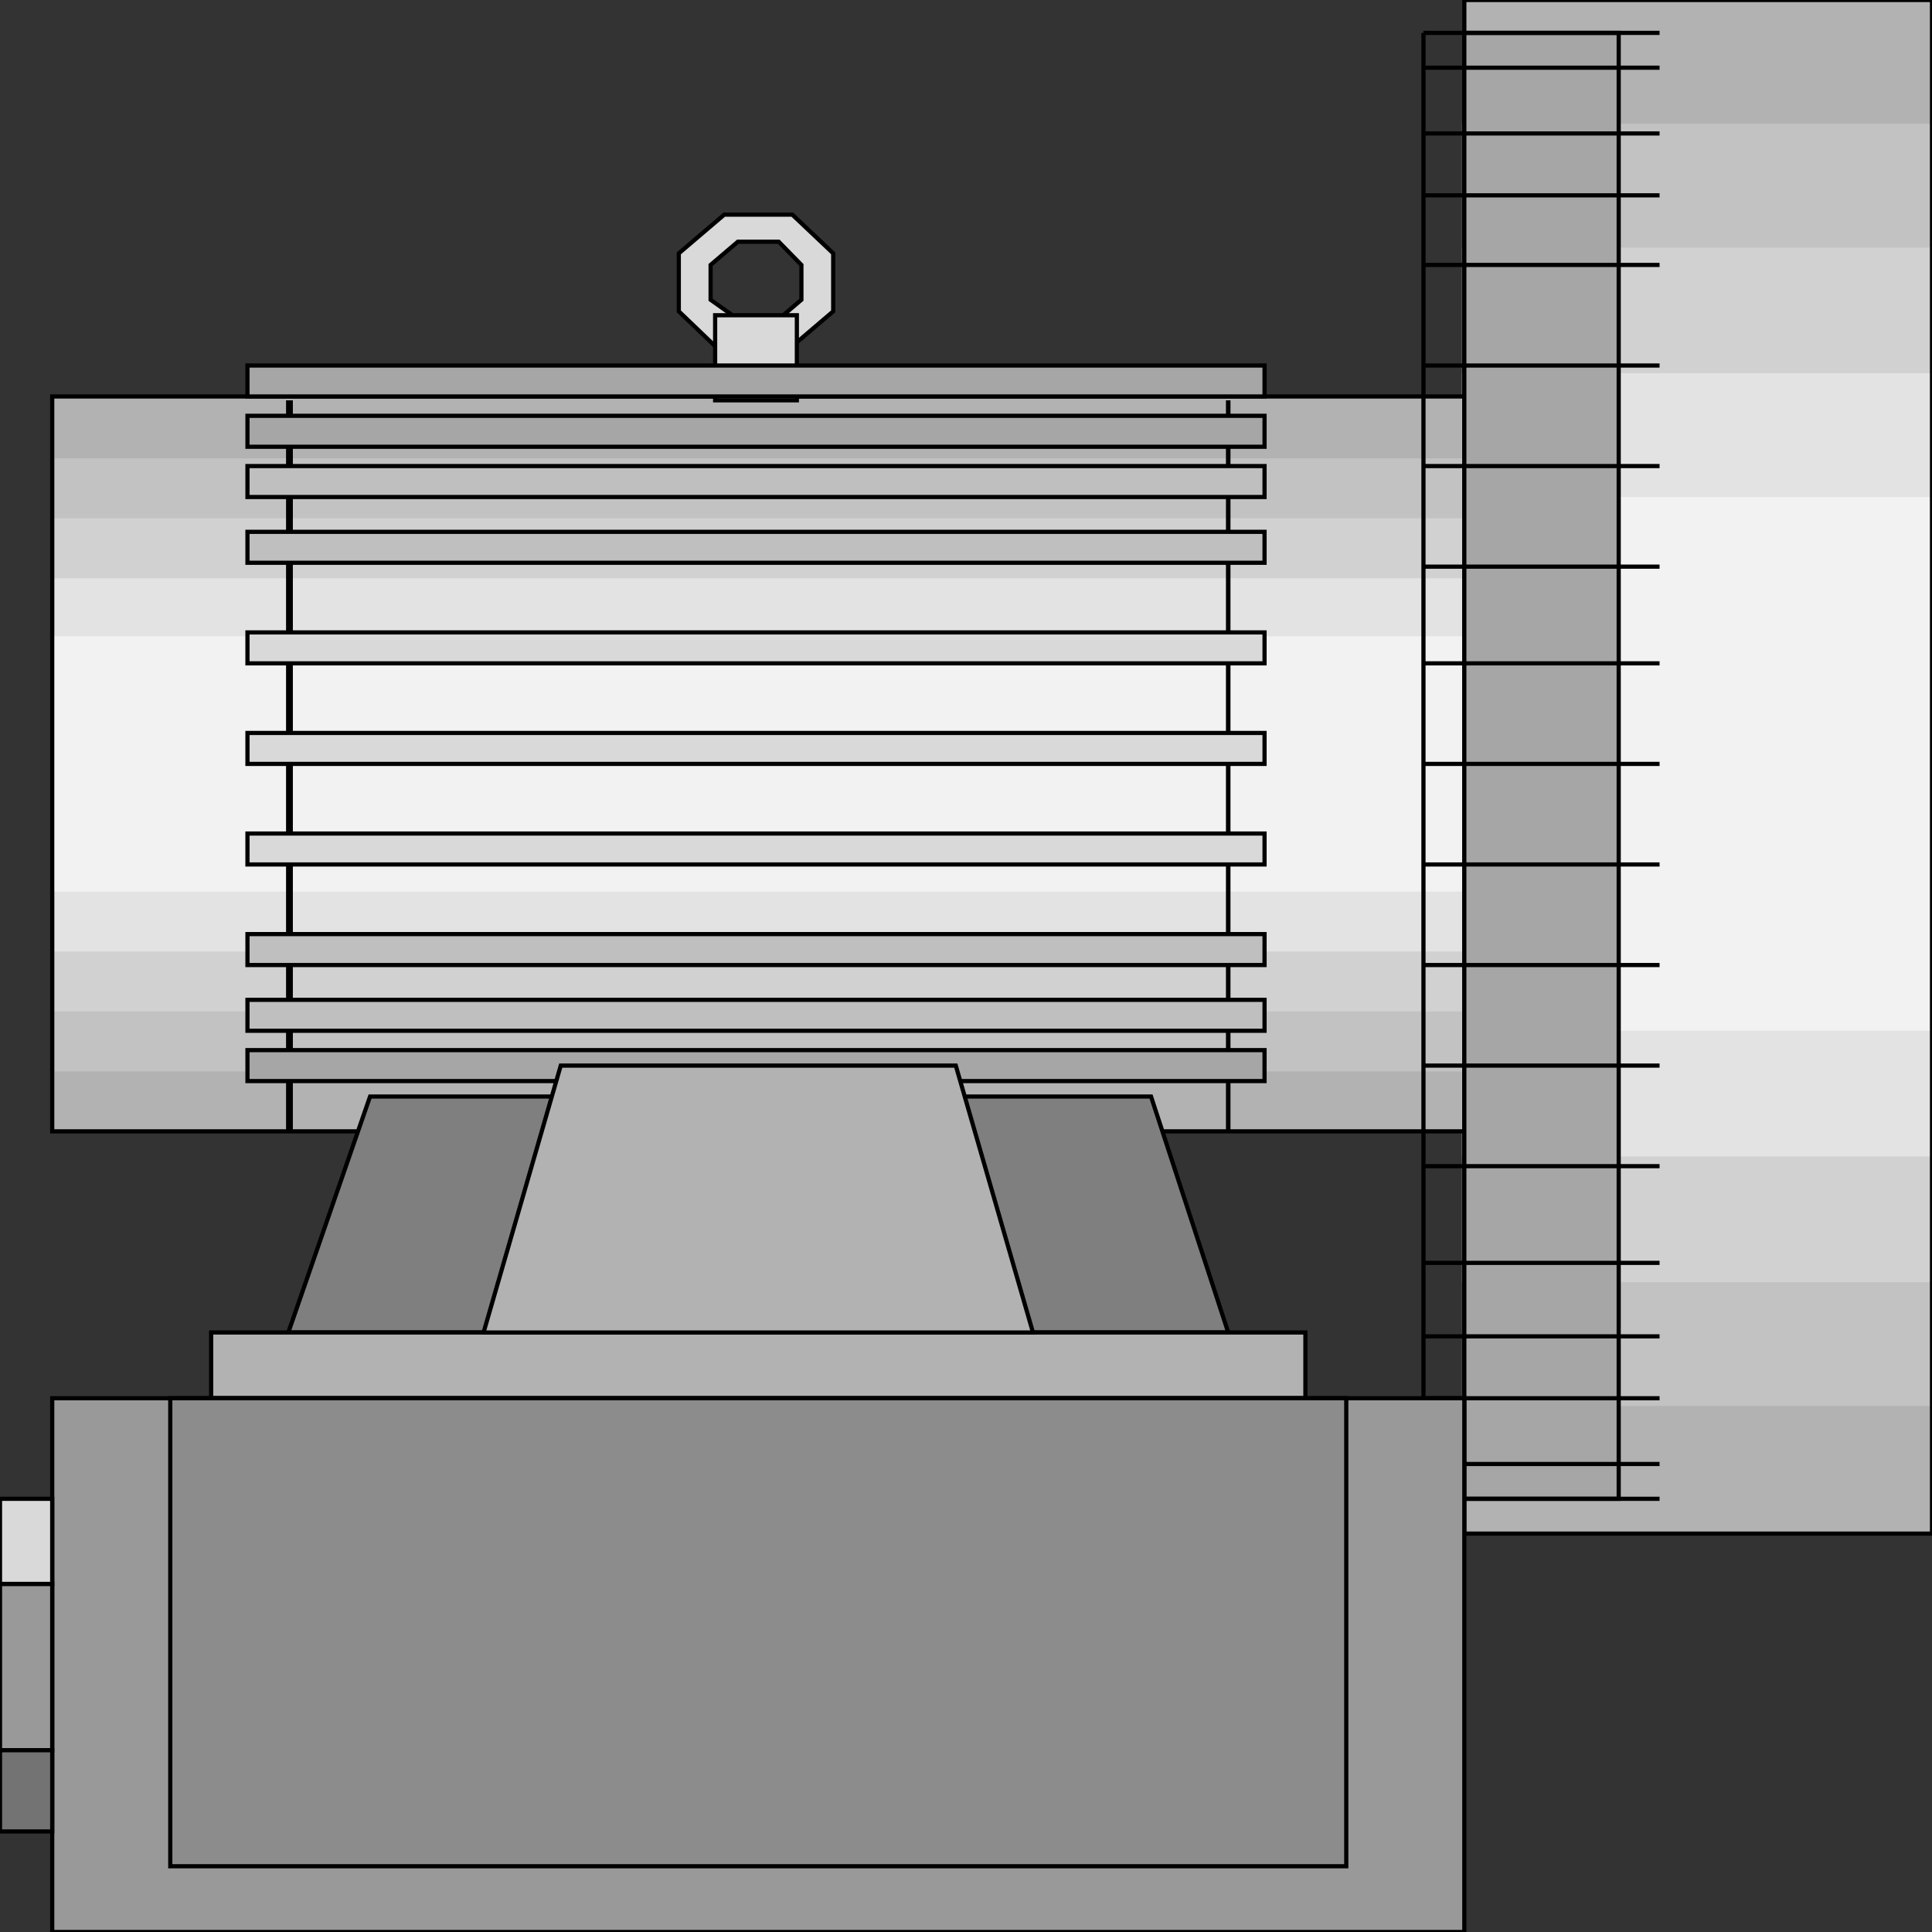 <svg width="150" height="150" viewBox="0 0 150 150" fill="none" xmlns="http://www.w3.org/2000/svg">
<rect x="0" y="0" width="150" height="150" fill="#333333" stroke="none"/>
<g clip-path="url(#clip0_2109_164006)">
<path d="M113.689 30.781V0H150V119.069H113.689V87.838H4.054V30.781H113.689Z" fill="#B2B2B2"/>
<path d="M113.514 35.585V9.609H150V109.159H113.514V83.183H4.23V35.585H113.514Z" fill="#C2C2C2"/>
<path d="M113.514 40.24V19.219H150V99.549H113.514V78.528H4.23V40.24H113.514Z" fill="#D1D1D1"/>
<path d="M113.514 44.894V28.979H150V89.789H113.514V73.873H4.23V44.894H113.514Z" fill="#E3E3E3"/>
<path d="M113.689 49.399V38.588H150V80.029H113.689V69.219H4.054V49.399H113.689Z" fill="#F2F2F2"/>
<path d="M113.689 30.781V0H150V119.069H113.689V87.838H4.054V30.781H113.689Z" stroke="black" stroke-width="0.325"/>
<path d="M113.689 30.781V87.838" stroke="black" stroke-width="0.325"/>
<path d="M125.675 2.553H113.689V116.367H125.675V2.553Z" fill="#A6A6A6" stroke="black" stroke-width="0.325"/>
<path d="M128.848 108.559H110.517" stroke="black" stroke-width="0.325"/>
<path d="M128.848 10.361H110.517" stroke="black" stroke-width="0.325"/>
<path d="M128.848 103.754H110.517" stroke="black" stroke-width="0.325"/>
<path d="M128.848 15.166H110.517" stroke="black" stroke-width="0.325"/>
<path d="M128.848 98.049H110.517" stroke="black" stroke-width="0.325"/>
<path d="M128.848 20.57H110.517" stroke="black" stroke-width="0.325"/>
<path d="M128.848 90.541H110.517" stroke="black" stroke-width="0.325"/>
<path d="M128.848 28.379H110.517" stroke="black" stroke-width="0.325"/>
<path d="M128.848 82.732H110.517" stroke="black" stroke-width="0.325"/>
<path d="M128.848 36.185H110.517" stroke="black" stroke-width="0.325"/>
<path d="M128.848 74.926H110.517" stroke="black" stroke-width="0.325"/>
<path d="M128.848 43.994H110.517" stroke="black" stroke-width="0.325"/>
<path d="M128.848 67.117H110.517" stroke="black" stroke-width="0.325"/>
<path d="M128.848 51.502H110.517" stroke="black" stroke-width="0.325"/>
<path d="M128.848 59.309H110.517" stroke="black" stroke-width="0.325"/>
<path d="M128.848 113.664H110.517" stroke="black" stroke-width="0.325"/>
<path d="M128.848 5.256H110.517" stroke="black" stroke-width="0.325"/>
<path d="M128.848 116.367H110.517" stroke="black" stroke-width="0.325"/>
<path d="M128.848 2.553H110.517" stroke="black" stroke-width="0.325"/>
<path d="M110.517 2.553V116.367" stroke="black" stroke-width="0.325"/>
<path d="M55.171 23.273V20.57L57.286 18.768H60.459L62.221 20.57V23.273L60.459 24.774L61.516 26.876L64.689 24.174V19.669L61.516 16.666H56.228L52.703 19.669V24.174L55.523 26.876L57.286 24.774L55.171 23.273Z" fill="#D9D9D9" stroke="black" stroke-width="0.325"/>
<path d="M61.868 24.475H55.523V31.081H61.868V24.475Z" fill="#D9D9D9" stroke="black" stroke-width="0.325"/>
<path d="M95.359 103.453L89.366 85.135H28.731L22.386 103.453H95.359Z" fill="#7F7F7F" stroke="black" stroke-width="0.325"/>
<path d="M101.351 108.558V103.453H16.393V108.558H101.351Z" fill="#B2B2B2" stroke="black" stroke-width="0.325"/>
<path d="M95.358 31.082H95.534V87.839H95.182V31.082H95.358Z" fill="black"/>
<path d="M22.385 31.082H22.738V87.839H22.209V31.082H22.385Z" fill="black"/>
<path d="M113.689 108.559H4.054V150H113.689V108.559Z" fill="#999999" stroke="black" stroke-width="0.325"/>
<path d="M104.524 108.559H13.22V144.895H104.524V108.559Z" fill="#8C8C8C" stroke="black" stroke-width="0.325"/>
<path d="M98.179 64.715H19.213V67.117H98.179V64.715Z" fill="#D9D9D9" stroke="black" stroke-width="0.325"/>
<path d="M98.179 56.906H19.213V59.309H98.179V56.906Z" fill="#D9D9D9" stroke="black" stroke-width="0.325"/>
<path d="M98.179 49.1H19.213V51.502H98.179V49.1Z" fill="#D9D9D9" stroke="black" stroke-width="0.325"/>
<path d="M98.179 72.523H19.213V74.926H98.179V72.523Z" fill="#BFBFBF" stroke="black" stroke-width="0.325"/>
<path d="M98.179 77.627H19.213V80.029H98.179V77.627Z" fill="#BFBFBF" stroke="black" stroke-width="0.325"/>
<path d="M98.179 36.185H19.213V38.588H98.179V36.185Z" fill="#BFBFBF" stroke="black" stroke-width="0.325"/>
<path d="M98.179 41.291H19.213V43.693H98.179V41.291Z" fill="#BFBFBF" stroke="black" stroke-width="0.325"/>
<path d="M98.179 81.531H19.213V83.934H98.179V81.531Z" fill="#A6A6A6" stroke="black" stroke-width="0.325"/>
<path d="M98.179 32.283H19.213V34.686H98.179V32.283Z" fill="#A6A6A6" stroke="black" stroke-width="0.325"/>
<path d="M98.179 28.379H19.213V30.781H98.179V28.379Z" fill="#A6A6A6" stroke="black" stroke-width="0.325"/>
<path d="M4.054 122.973H0V135.886H4.054V122.973Z" fill="#999999" stroke="black" stroke-width="0.325"/>
<path d="M4.054 135.887H0V142.193H4.054V135.887Z" fill="#737373" stroke="black" stroke-width="0.325"/>
<path d="M4.054 116.367H0V122.974H4.054V116.367Z" fill="#D9D9D9" stroke="black" stroke-width="0.325"/>
<path d="M80.2 103.453L74.207 82.732H43.537L37.544 103.453H80.2Z" fill="#B2B2B2" stroke="black" stroke-width="0.325"/>
</g>
<defs>
<clipPath id="clip0_2109_164006">
<rect width="150" height="150" fill="white"/>
</clipPath>
</defs>
</svg>
